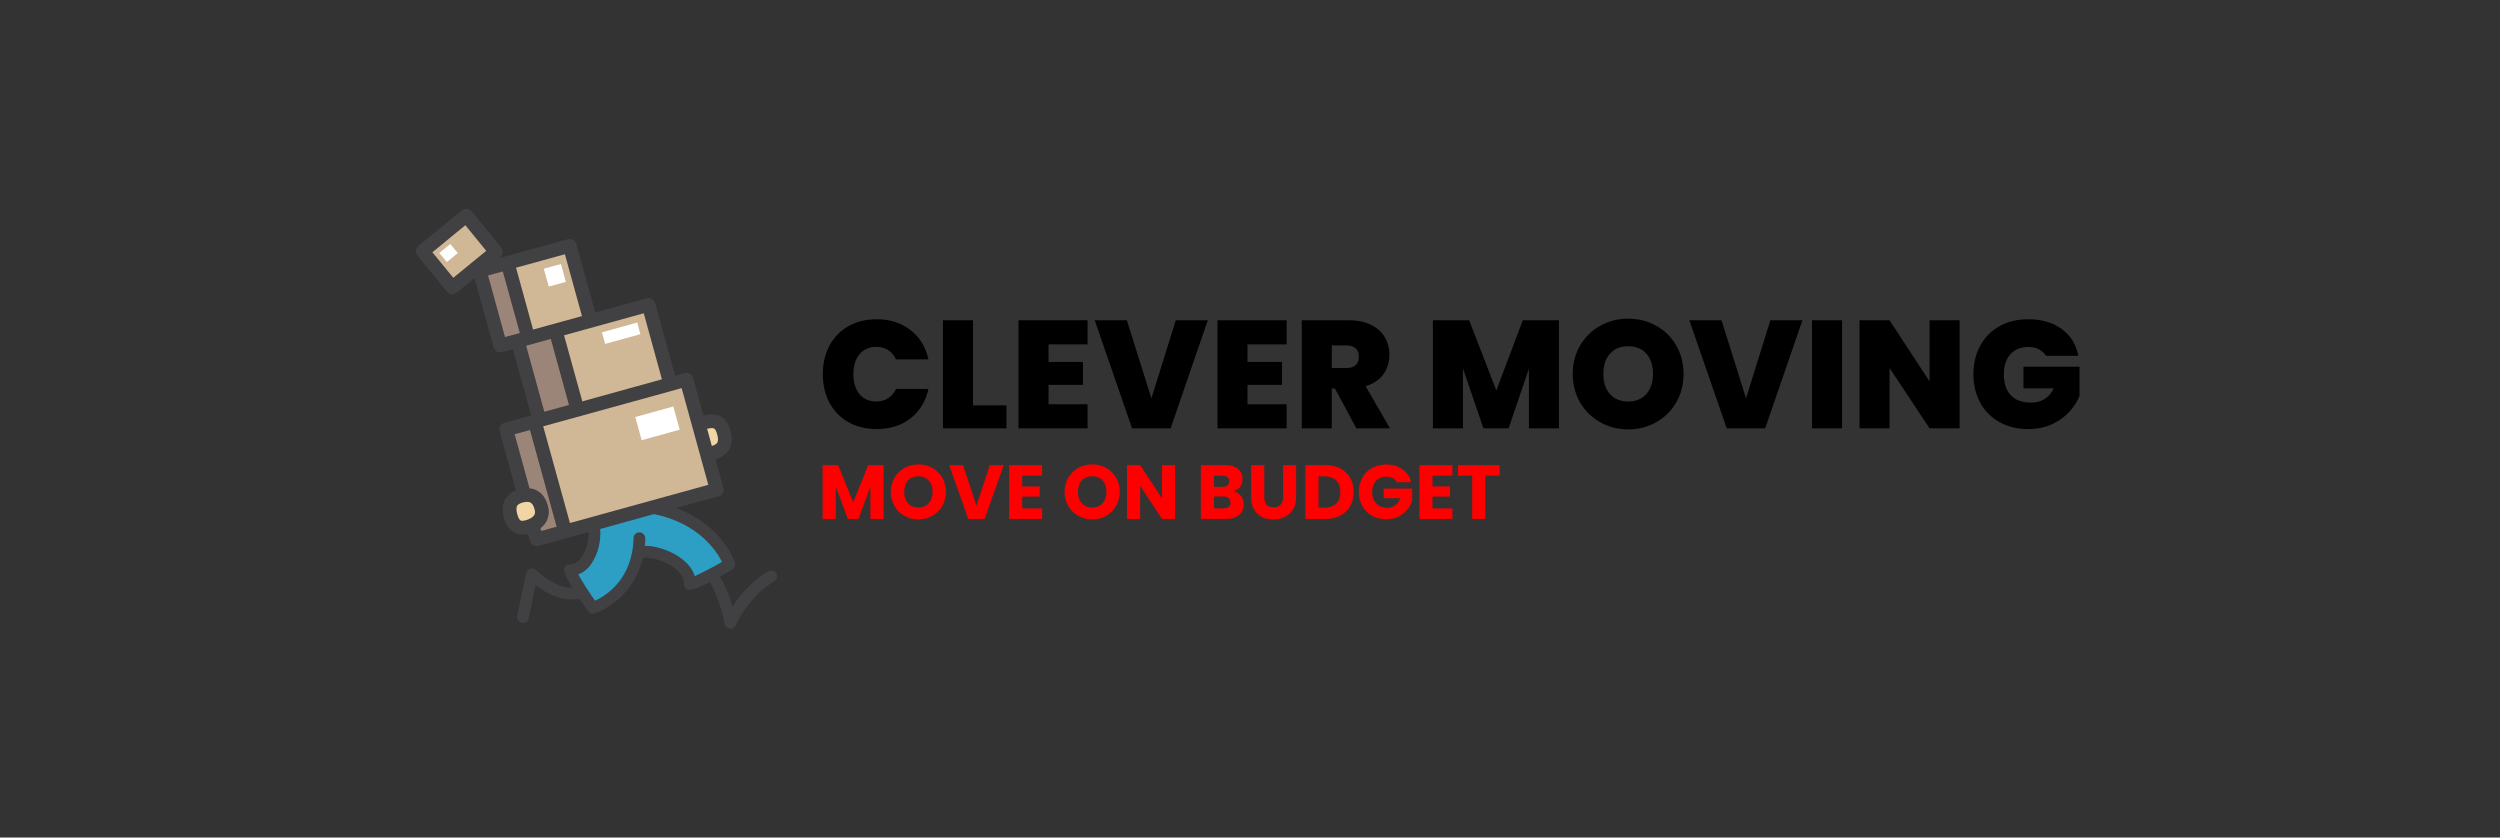 <svg xmlns="http://www.w3.org/2000/svg" version="1.1" xmlns:xlink="http://www.w3.org/1999/xlink" xmlns:svgjs="http://svgjs.dev/svgjs" viewBox="0 0 18.382 6.158"><rect x="0" y="0" width="18.382" height="6.158" fill="#333333" stroke="none"/><g transform="matrix(0.751,0,0,0.751,6.014,2.343)"><g transform="matrix(1,0,0,1,0,0)" clip-path="url(#SvgjsClipPath59136)"><g clip-path="url(#SvgjsClipPath59134acd6b3f3-9503-4522-a12f-67f857c9480f)"><path d=" M -0.407 2.496 C -0.414 2.483 -0.426 2.473 -0.44 2.468 C -0.455 2.463 -0.471 2.465 -0.484 2.472 C -0.493 2.477 -0.682 2.578 -0.836 2.819 C -0.865 2.717 -0.906 2.618 -0.958 2.525 C -0.902 2.494 -0.856 2.467 -0.838 2.456 C -0.815 2.442 -0.804 2.414 -0.812 2.388 C -0.818 2.371 -0.939 2.017 -1.39 1.854 L -0.972 1.739 C -0.936 1.729 -0.915 1.692 -0.925 1.657 L -1.003 1.374 C -0.95 1.364 -0.904 1.333 -0.873 1.288 C -0.843 1.24 -0.836 1.18 -0.854 1.109 C -0.865 1.062 -0.888 0.995 -0.947 0.96 C -1.003 0.927 -1.068 0.936 -1.12 0.949 L -1.222 0.58 C -1.232 0.544 -1.269 0.523 -1.305 0.533 L -1.398 0.559 L -1.594 -0.153 C -1.604 -0.189 -1.641 -0.21 -1.676 -0.2 L -2.18 -0.061 L -2.365 -0.731 C -2.375 -0.767 -2.412 -0.788 -2.448 -0.778 L -3.123 -0.592 L -3.11 -0.602 C -3.081 -0.626 -3.077 -0.668 -3.101 -0.697 L -3.39 -1.051 C -3.414 -1.08 -3.456 -1.084 -3.485 -1.061 L -3.912 -0.712 C -3.94 -0.688 -3.945 -0.646 -3.921 -0.617 L -3.631 -0.263 C -3.62 -0.249 -3.604 -0.24 -3.586 -0.239 C -3.584 -0.238 -3.582 -0.238 -3.579 -0.238 C -3.564 -0.238 -3.549 -0.244 -3.537 -0.254 L -3.362 -0.397 L -3.175 0.281 C -3.167 0.31 -3.141 0.33 -3.11 0.33 C -3.104 0.33 -3.098 0.329 -3.093 0.328 L -2.987 0.299 L -2.808 0.948 L -3.07 1.02 C -3.087 1.025 -3.102 1.036 -3.111 1.051 C -3.119 1.067 -3.122 1.085 -3.117 1.102 L -2.957 1.681 C -2.999 1.696 -3.035 1.724 -3.058 1.761 C -3.088 1.808 -3.094 1.867 -3.077 1.937 C -3.041 2.083 -2.957 2.114 -2.894 2.114 C -2.876 2.114 -2.858 2.111 -2.84 2.107 L -2.82 2.179 C -2.812 2.208 -2.786 2.228 -2.755 2.228 C -2.749 2.228 -2.743 2.227 -2.738 2.226 L -2.245 2.09 C -2.243 2.177 -2.267 2.263 -2.314 2.336 C -2.347 2.382 -2.385 2.405 -2.429 2.405 C -2.446 2.406 -2.463 2.414 -2.474 2.428 C -2.485 2.442 -2.488 2.46 -2.484 2.477 C -2.474 2.514 -2.442 2.573 -2.405 2.635 C -2.516 2.636 -2.643 2.574 -2.758 2.461 C -2.773 2.446 -2.795 2.441 -2.815 2.447 C -2.835 2.452 -2.85 2.468 -2.855 2.489 C -2.893 2.651 -2.944 2.908 -2.944 2.911 C -2.95 2.942 -2.93 2.972 -2.899 2.978 C -2.895 2.979 -2.891 2.98 -2.888 2.98 C -2.86 2.979 -2.836 2.96 -2.831 2.933 C -2.831 2.931 -2.797 2.759 -2.764 2.609 C -2.623 2.72 -2.47 2.768 -2.335 2.743 C -2.297 2.8 -2.262 2.847 -2.249 2.866 C -2.235 2.886 -2.209 2.894 -2.185 2.887 C -1.947 2.795 -1.77 2.591 -1.713 2.342 C -1.666 2.333 -1.555 2.35 -1.448 2.413 C -1.405 2.439 -1.305 2.507 -1.312 2.594 C -1.313 2.61 -1.308 2.626 -1.297 2.637 C -1.286 2.649 -1.271 2.656 -1.255 2.656 C -1.252 2.656 -1.248 2.656 -1.245 2.655 C -1.203 2.648 -1.131 2.616 -1.059 2.579 C -0.988 2.707 -0.939 2.846 -0.914 2.99 C -0.91 3.014 -0.89 3.033 -0.865 3.036 C -0.862 3.037 -0.86 3.037 -0.858 3.037 C -0.835 3.037 -0.815 3.024 -0.805 3.004 C -0.665 2.701 -0.433 2.575 -0.431 2.574 C -0.417 2.567 -0.407 2.555 -0.403 2.54 C -0.398 2.526 -0.399 2.51 -0.407 2.496 Z M -1.016 1.076 C -1.009 1.08 -0.996 1.093 -0.984 1.141 C -0.978 1.164 -0.974 1.197 -0.986 1.216 C -1 1.232 -1.018 1.242 -1.039 1.246 L -1.085 1.078 C -1.042 1.068 -1.023 1.071 -1.016 1.076 Z M -1.705 -0.053 L -1.527 0.594 L -2.307 0.81 L -2.486 0.163 Z M -2.477 -0.631 L -2.31 -0.025 L -2.789 0.107 L -2.956 -0.499 Z M -3.57 -0.4 L -3.775 -0.65 L -3.452 -0.915 L -3.247 -0.664 Z M -3.064 0.18 L -3.23 -0.423 L -3.085 -0.463 L -2.918 0.141 Z M -2.857 0.265 L -2.615 0.198 L -2.437 0.845 L -2.679 0.912 Z M -2.839 1.967 C -2.857 1.974 -2.875 1.979 -2.894 1.98 C -2.906 1.98 -2.928 1.98 -2.946 1.905 C -2.952 1.882 -2.956 1.85 -2.944 1.831 C -2.933 1.813 -2.904 1.803 -2.882 1.798 C -2.871 1.795 -2.859 1.794 -2.848 1.794 C -2.828 1.794 -2.791 1.794 -2.773 1.871 C -2.767 1.893 -2.758 1.935 -2.839 1.967 Z M -2.709 2.079 L -2.716 2.051 C -2.65 2.003 -2.62 1.919 -2.642 1.84 C -2.666 1.735 -2.732 1.671 -2.824 1.661 L -2.97 1.131 L -2.819 1.09 L -2.558 2.037 Z M -2.428 2.001 L -2.69 1.054 L -1.334 0.68 L -1.073 1.627 Z M -1.206 2.521 C -1.228 2.444 -1.291 2.372 -1.389 2.314 C -1.481 2.26 -1.601 2.222 -1.695 2.225 C -1.692 2.201 -1.691 2.177 -1.69 2.152 C -1.69 2.137 -1.696 2.122 -1.706 2.111 C -1.717 2.1 -1.731 2.093 -1.746 2.093 C -1.762 2.092 -1.777 2.098 -1.788 2.109 C -1.799 2.119 -1.805 2.134 -1.805 2.149 C -1.814 2.556 -2.081 2.716 -2.182 2.762 C -2.241 2.679 -2.296 2.593 -2.347 2.505 C -2.296 2.484 -2.252 2.449 -2.221 2.403 C -2.149 2.302 -2.123 2.162 -2.132 2.059 L -1.605 1.913 C -1.169 2.001 -0.99 2.276 -0.939 2.382 C -1.026 2.433 -1.115 2.479 -1.206 2.521 Z" fill="#414042" transform="matrix(1,0,0,1,0,0)" fill-rule="nonzero"></path></g><g clip-path="url(#SvgjsClipPath59134acd6b3f3-9503-4522-a12f-67f857c9480f)"><path d=" M -1.206 2.521 C -1.228 2.444 -1.291 2.372 -1.389 2.314 C -1.481 2.26 -1.601 2.222 -1.695 2.225 C -1.692 2.201 -1.691 2.177 -1.69 2.152 C -1.69 2.137 -1.696 2.122 -1.706 2.111 C -1.717 2.1 -1.731 2.093 -1.746 2.093 C -1.762 2.092 -1.777 2.098 -1.788 2.109 C -1.799 2.119 -1.805 2.134 -1.805 2.149 C -1.814 2.556 -2.081 2.716 -2.182 2.762 C -2.241 2.679 -2.296 2.593 -2.347 2.505 C -2.296 2.484 -2.252 2.449 -2.221 2.403 C -2.149 2.302 -2.123 2.163 -2.132 2.059 L -1.605 1.913 C -1.169 2.002 -0.99 2.276 -0.939 2.382 C -1.026 2.433 -1.115 2.479 -1.206 2.521 Z" fill="#2d9fc4" transform="matrix(1,0,0,1,0,0)" fill-rule="nonzero"></path></g><g clip-path="url(#SvgjsClipPath59134acd6b3f3-9503-4522-a12f-67f857c9480f)"><path d=" M -1.016 1.076 C -1.009 1.08 -0.996 1.093 -0.984 1.141 C -0.978 1.164 -0.974 1.197 -0.986 1.216 C -1 1.232 -1.018 1.242 -1.039 1.246 L -1.085 1.078 C -1.042 1.068 -1.023 1.071 -1.016 1.076 Z M -2.839 1.967 C -2.857 1.974 -2.875 1.979 -2.894 1.98 C -2.906 1.98 -2.928 1.98 -2.946 1.905 C -2.952 1.882 -2.956 1.851 -2.944 1.831 C -2.933 1.813 -2.904 1.803 -2.882 1.798 C -2.871 1.795 -2.859 1.794 -2.848 1.794 C -2.828 1.794 -2.791 1.794 -2.773 1.871 C -2.767 1.893 -2.758 1.935 -2.839 1.967 Z" fill="#f1d5a5" transform="matrix(1,0,0,1,0,0)" fill-rule="nonzero"></path></g><g clip-path="url(#SvgjsClipPath59134acd6b3f3-9503-4522-a12f-67f857c9480f)"><path d=" M -3.064 0.18 L -3.23 -0.423 L -3.085 -0.463 L -2.918 0.141 Z M -2.857 0.265 L -2.615 0.198 L -2.437 0.845 L -2.679 0.912 Z M -2.709 2.079 L -2.716 2.051 C -2.65 2.003 -2.62 1.919 -2.642 1.84 C -2.666 1.735 -2.732 1.671 -2.824 1.661 L -2.97 1.131 L -2.819 1.09 L -2.558 2.037 Z" fill="#9b8579" transform="matrix(1,0,0,1,0,0)" fill-rule="nonzero"></path></g><g clip-path="url(#SvgjsClipPath59134acd6b3f3-9503-4522-a12f-67f857c9480f)"><path d=" M -1.705 -0.053 L -1.527 0.594 L -2.307 0.81 L -2.486 0.163 Z M -2.477 -0.631 L -2.31 -0.025 L -2.789 0.107 L -2.956 -0.499 Z M -3.57 -0.4 L -3.775 -0.65 L -3.452 -0.915 L -3.247 -0.664 Z M -2.428 2.001 L -2.69 1.054 L -1.334 0.68 L -1.073 1.627 Z" fill="#d0b796" transform="matrix(1,0,0,1,0,0)" fill-rule="nonzero"></path></g><g clip-path="url(#SvgjsClipPath59134acd6b3f3-9503-4522-a12f-67f857c9480f)"><path d=" M -1.353 1.087 L -1.726 1.19 L -1.788 0.963 L -1.416 0.86 Z M -3.599 -0.731 L -3.707 -0.643 L -3.633 -0.554 L -3.526 -0.642 Z M -1.769 0.038 L -2.115 0.134 L -2.083 0.247 L -1.738 0.152 Z M -2.516 -0.535 L -2.684 -0.489 L -2.635 -0.314 L -2.468 -0.36 Z" fill="#ffffff" transform="matrix(1,0,0,1,0,0)" fill-rule="nonzero"></path></g></g><g><path d=" M 0.113 0.265 Q 0.178 0.142 0.298 0.074 Q 0.418 0.006 0.575 0.006 Q 0.772 0.006 0.907 0.112 Q 1.042 0.217 1.082 0.399 L 0.765 0.399 Q 0.737 0.339 0.686 0.307 Q 0.636 0.276 0.57 0.276 Q 0.468 0.276 0.407 0.349 Q 0.347 0.421 0.347 0.543 Q 0.347 0.666 0.407 0.739 Q 0.468 0.811 0.57 0.811 Q 0.636 0.811 0.686 0.78 Q 0.737 0.748 0.765 0.688 L 1.082 0.688 Q 1.042 0.87 0.907 0.976 Q 0.772 1.081 0.575 1.081 Q 0.418 1.081 0.298 1.013 Q 0.178 0.945 0.113 0.823 Q 0.048 0.7 0.048 0.543 Q 0.048 0.387 0.113 0.265 M 1.518 0.849 L 1.846 0.849 L 1.846 1.074 L 1.224 1.074 L 1.224 0.016 L 1.518 0.016 L 1.518 0.849 M 2.258 0.252 L 2.258 0.424 L 2.595 0.424 L 2.595 0.648 L 2.258 0.648 L 2.258 0.838 L 2.64 0.838 L 2.64 1.074 L 1.964 1.074 L 1.964 0.016 L 2.64 0.016 L 2.64 0.252 L 2.258 0.252 M 3.817 0.016 L 3.453 1.074 L 3.076 1.074 L 2.71 0.016 L 3.025 0.016 L 3.265 0.78 L 3.504 0.016 L 3.817 0.016 M 4.206 0.252 L 4.206 0.424 L 4.544 0.424 L 4.544 0.648 L 4.206 0.648 L 4.206 0.838 L 4.589 0.838 L 4.589 1.074 L 3.912 1.074 L 3.912 0.016 L 4.589 0.016 L 4.589 0.252 L 4.206 0.252 M 5.272 1.074 L 5.062 0.684 L 5.031 0.684 L 5.031 1.074 L 4.737 1.074 L 4.737 0.016 L 5.2 0.016 Q 5.328 0.016 5.416 0.061 Q 5.505 0.105 5.55 0.182 Q 5.595 0.259 5.595 0.355 Q 5.595 0.463 5.536 0.545 Q 5.476 0.627 5.362 0.661 L 5.601 1.074 L 5.272 1.074 M 5.031 0.483 L 5.176 0.483 Q 5.236 0.483 5.266 0.454 Q 5.296 0.426 5.296 0.372 Q 5.296 0.321 5.266 0.292 Q 5.235 0.262 5.176 0.262 L 5.031 0.262 L 5.031 0.483 M 7.255 0.016 L 7.255 1.074 L 6.961 1.074 L 6.961 0.49 L 6.762 1.074 L 6.516 1.074 L 6.315 0.486 L 6.315 1.074 L 6.021 1.074 L 6.021 0.016 L 6.376 0.016 L 6.642 0.703 L 6.901 0.016 L 7.255 0.016 M 7.66 1.015 Q 7.536 0.945 7.463 0.821 Q 7.39 0.697 7.39 0.541 Q 7.39 0.385 7.463 0.262 Q 7.536 0.138 7.66 0.069 Q 7.785 -2.220446049250313e-16 7.933 -2.220446049250313e-16 Q 8.083 -2.220446049250313e-16 8.207 0.069 Q 8.331 0.138 8.403 0.262 Q 8.475 0.385 8.475 0.541 Q 8.475 0.697 8.403 0.821 Q 8.331 0.945 8.206 1.015 Q 8.082 1.084 7.933 1.084 Q 7.785 1.084 7.66 1.015 M 8.111 0.738 Q 8.176 0.664 8.176 0.541 Q 8.176 0.415 8.111 0.343 Q 8.046 0.27 7.933 0.27 Q 7.819 0.27 7.755 0.343 Q 7.69 0.415 7.69 0.541 Q 7.69 0.666 7.755 0.739 Q 7.819 0.811 7.933 0.811 Q 8.046 0.811 8.111 0.738 M 9.639 0.016 L 9.274 1.074 L 8.898 1.074 L 8.532 0.016 L 8.847 0.016 L 9.087 0.78 L 9.325 0.016 L 9.639 0.016 M 10.027 0.016 L 10.027 1.074 L 9.733 1.074 L 9.733 0.016 L 10.027 0.016 M 11.178 1.074 L 10.884 1.074 L 10.492 0.483 L 10.492 1.074 L 10.198 1.074 L 10.198 0.016 L 10.492 0.016 L 10.884 0.615 L 10.884 0.016 L 11.178 0.016 L 11.178 1.074 M 12.024 0.364 Q 11.998 0.322 11.954 0.3 Q 11.91 0.277 11.85 0.277 Q 11.739 0.277 11.675 0.349 Q 11.611 0.421 11.611 0.543 Q 11.611 0.679 11.68 0.751 Q 11.748 0.822 11.878 0.822 Q 12.033 0.822 12.099 0.682 L 11.803 0.682 L 11.803 0.471 L 12.352 0.471 L 12.352 0.756 Q 12.318 0.84 12.251 0.913 Q 12.184 0.987 12.082 1.034 Q 11.98 1.081 11.85 1.081 Q 11.691 1.081 11.569 1.013 Q 11.446 0.945 11.38 0.823 Q 11.313 0.7 11.313 0.543 Q 11.313 0.387 11.38 0.265 Q 11.446 0.142 11.568 0.074 Q 11.689 0.006 11.848 0.006 Q 12.048 0.006 12.178 0.102 Q 12.309 0.198 12.34 0.364 L 12.024 0.364" fill="#000000" fill-rule="nonzero"></path></g><g><path d=" M 0.643 1.434 L 0.643 1.961 L 0.514 1.961 L 0.514 1.645 L 0.397 1.961 L 0.293 1.961 L 0.175 1.644 L 0.175 1.961 L 0.046 1.961 L 0.046 1.434 L 0.198 1.434 L 0.346 1.799 L 0.492 1.434 L 0.643 1.434 M 0.848 1.931 Q 0.786 1.897 0.75 1.835 Q 0.713 1.773 0.713 1.696 Q 0.713 1.619 0.75 1.557 Q 0.786 1.496 0.848 1.461 Q 0.91 1.427 0.984 1.427 Q 1.058 1.427 1.12 1.461 Q 1.182 1.496 1.218 1.557 Q 1.253 1.619 1.253 1.696 Q 1.253 1.773 1.217 1.835 Q 1.181 1.897 1.12 1.931 Q 1.058 1.966 0.984 1.966 Q 0.91 1.966 0.848 1.931 M 1.085 1.807 Q 1.123 1.765 1.123 1.696 Q 1.123 1.626 1.085 1.585 Q 1.047 1.543 0.984 1.543 Q 0.92 1.543 0.882 1.584 Q 0.845 1.625 0.845 1.696 Q 0.845 1.766 0.882 1.807 Q 0.92 1.849 0.984 1.849 Q 1.047 1.849 1.085 1.807 M 1.819 1.434 L 1.632 1.961 L 1.472 1.961 L 1.285 1.434 L 1.421 1.434 L 1.552 1.832 L 1.683 1.434 L 1.819 1.434 M 2 1.537 L 2 1.643 L 2.172 1.643 L 2.172 1.742 L 2 1.742 L 2 1.858 L 2.195 1.858 L 2.195 1.961 L 1.872 1.961 L 1.872 1.434 L 2.195 1.434 L 2.195 1.537 L 2 1.537 M 2.55 1.931 Q 2.488 1.897 2.451 1.835 Q 2.415 1.773 2.415 1.696 Q 2.415 1.619 2.451 1.557 Q 2.488 1.496 2.55 1.461 Q 2.612 1.427 2.686 1.427 Q 2.76 1.427 2.822 1.461 Q 2.884 1.496 2.919 1.557 Q 2.955 1.619 2.955 1.696 Q 2.955 1.773 2.919 1.835 Q 2.883 1.897 2.822 1.931 Q 2.76 1.966 2.686 1.966 Q 2.612 1.966 2.55 1.931 M 2.787 1.807 Q 2.825 1.765 2.825 1.696 Q 2.825 1.626 2.787 1.585 Q 2.749 1.543 2.686 1.543 Q 2.622 1.543 2.584 1.584 Q 2.546 1.625 2.546 1.696 Q 2.546 1.766 2.584 1.807 Q 2.622 1.849 2.686 1.849 Q 2.749 1.849 2.787 1.807 M 3.497 1.961 L 3.369 1.961 L 3.155 1.636 L 3.155 1.961 L 3.026 1.961 L 3.026 1.434 L 3.155 1.434 L 3.369 1.76 L 3.369 1.434 L 3.497 1.434 L 3.497 1.961 M 4.142 1.736 Q 4.169 1.772 4.169 1.817 Q 4.169 1.883 4.123 1.922 Q 4.077 1.961 3.995 1.961 L 3.749 1.961 L 3.749 1.434 L 3.986 1.434 Q 4.067 1.434 4.112 1.471 Q 4.157 1.508 4.157 1.571 Q 4.157 1.617 4.133 1.648 Q 4.109 1.679 4.068 1.691 Q 4.114 1.7 4.142 1.736 M 3.878 1.647 L 3.962 1.647 Q 3.993 1.647 4.01 1.633 Q 4.027 1.619 4.027 1.592 Q 4.027 1.565 4.01 1.551 Q 3.993 1.537 3.962 1.537 L 3.878 1.537 L 3.878 1.647 M 4.022 1.843 Q 4.04 1.828 4.04 1.8 Q 4.04 1.772 4.021 1.757 Q 4.003 1.741 3.971 1.741 L 3.878 1.741 L 3.878 1.857 L 3.972 1.857 Q 4.004 1.857 4.022 1.843 M 4.37 1.434 L 4.37 1.749 Q 4.37 1.796 4.393 1.822 Q 4.416 1.847 4.461 1.847 Q 4.506 1.847 4.53 1.822 Q 4.554 1.796 4.554 1.749 L 4.554 1.434 L 4.682 1.434 L 4.682 1.748 Q 4.682 1.819 4.652 1.868 Q 4.622 1.916 4.572 1.941 Q 4.521 1.966 4.459 1.966 Q 4.397 1.966 4.347 1.942 Q 4.298 1.917 4.27 1.868 Q 4.241 1.819 4.241 1.748 L 4.241 1.434 L 4.37 1.434 M 5.115 1.467 Q 5.177 1.5 5.211 1.56 Q 5.246 1.619 5.246 1.697 Q 5.246 1.775 5.211 1.835 Q 5.177 1.895 5.115 1.928 Q 5.052 1.961 4.97 1.961 L 4.772 1.961 L 4.772 1.434 L 4.97 1.434 Q 5.053 1.434 5.115 1.467 M 5.075 1.81 Q 5.115 1.77 5.115 1.697 Q 5.115 1.625 5.075 1.584 Q 5.034 1.544 4.961 1.544 L 4.901 1.544 L 4.901 1.85 L 4.961 1.85 Q 5.034 1.85 5.075 1.81 M 5.667 1.601 Q 5.653 1.574 5.626 1.561 Q 5.6 1.547 5.564 1.547 Q 5.501 1.547 5.464 1.588 Q 5.426 1.628 5.426 1.697 Q 5.426 1.769 5.466 1.81 Q 5.505 1.851 5.574 1.851 Q 5.621 1.851 5.654 1.827 Q 5.687 1.803 5.702 1.758 L 5.539 1.758 L 5.539 1.664 L 5.818 1.664 L 5.818 1.783 Q 5.804 1.831 5.769 1.872 Q 5.735 1.913 5.683 1.939 Q 5.63 1.964 5.564 1.964 Q 5.486 1.964 5.425 1.93 Q 5.364 1.896 5.33 1.835 Q 5.296 1.775 5.296 1.697 Q 5.296 1.619 5.33 1.558 Q 5.364 1.496 5.425 1.462 Q 5.486 1.428 5.564 1.428 Q 5.658 1.428 5.723 1.474 Q 5.788 1.52 5.809 1.601 L 5.667 1.601 M 6.017 1.537 L 6.017 1.643 L 6.189 1.643 L 6.189 1.742 L 6.017 1.742 L 6.017 1.858 L 6.212 1.858 L 6.212 1.961 L 5.889 1.961 L 5.889 1.434 L 6.212 1.434 L 6.212 1.537 L 6.017 1.537 M 6.674 1.434 L 6.674 1.537 L 6.534 1.537 L 6.534 1.961 L 6.406 1.961 L 6.406 1.537 L 6.266 1.537 L 6.266 1.434 L 6.674 1.434" fill="#ff0000" fill-rule="nonzero"></path></g></g><defs><clipPath id="SvgjsClipPath59136"><path d=" M -3.936 -1.076 h 3.536 v 4.113 h -3.536 Z"></path></clipPath><clipPath id="SvgjsClipPath59134acd6b3f3-9503-4522-a12f-67f857c9480f"><path d=" M -3.936 -1.076 L -0.4 -1.076 L -0.4 3.037 L -3.936 3.037 Z"></path></clipPath></defs></svg>